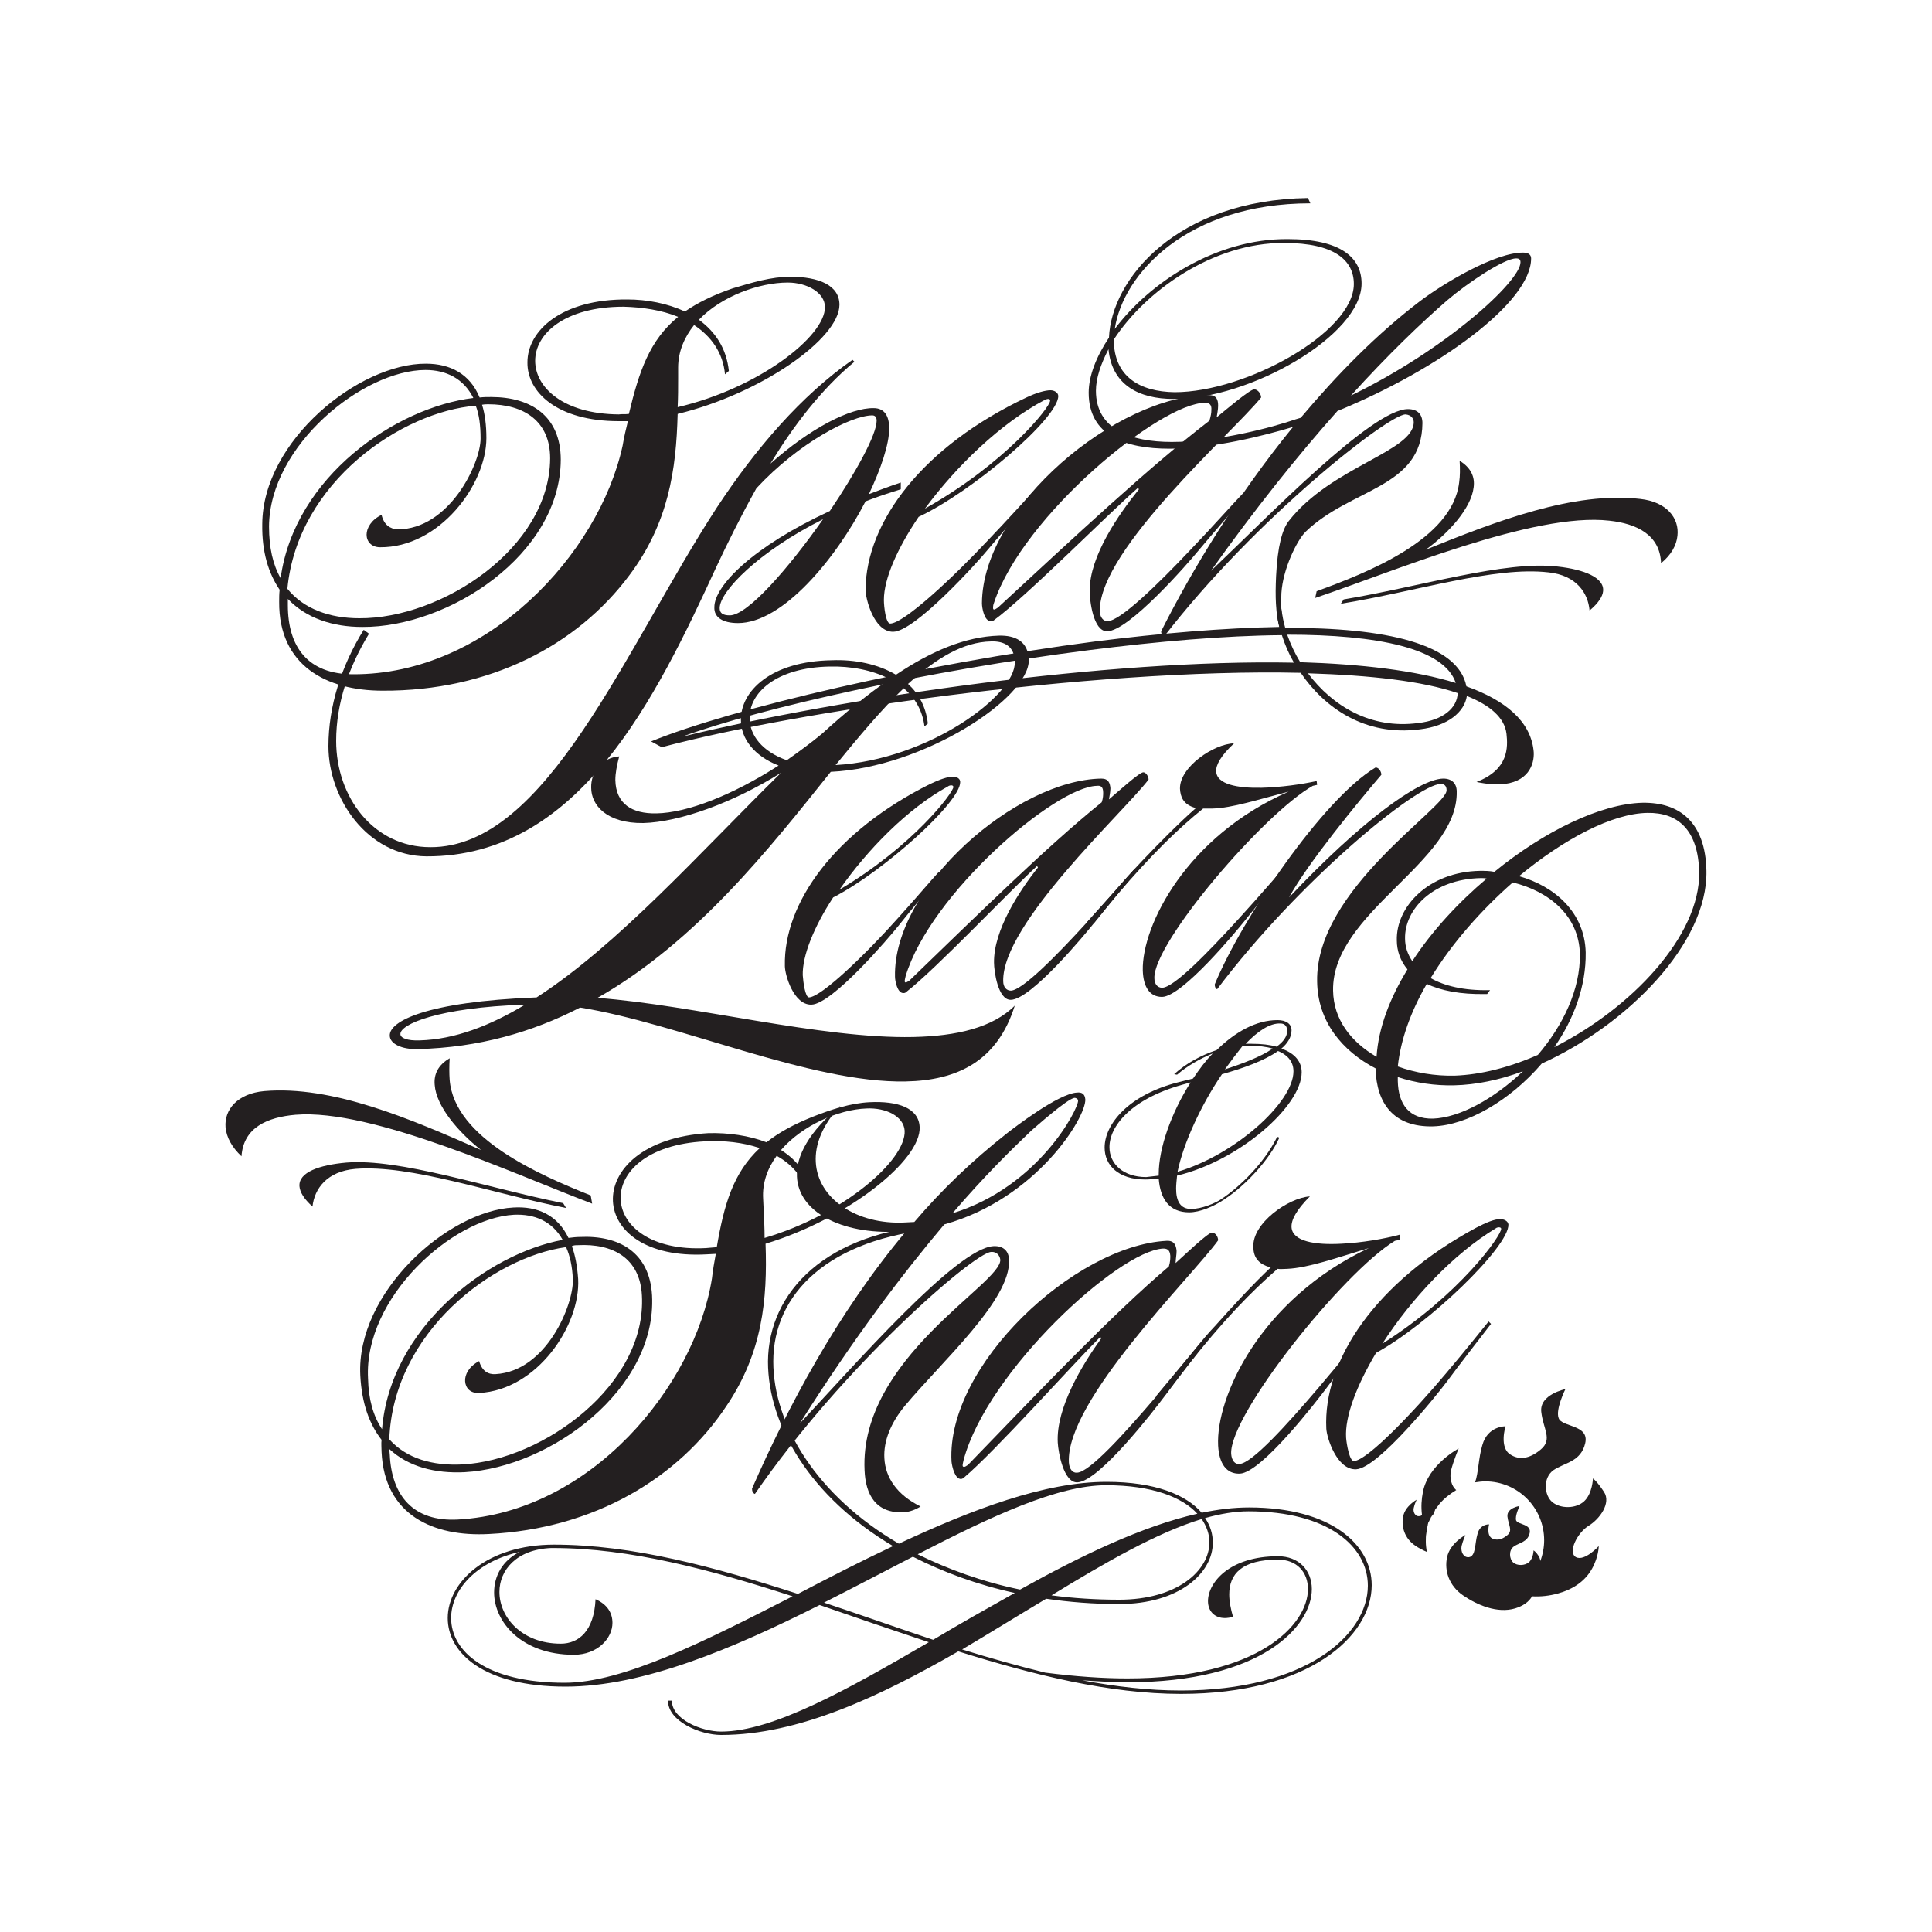 <?xml version="1.0" encoding="utf-8"?>
<!-- Generator: Adobe Illustrator 19.1.0, SVG Export Plug-In . SVG Version: 6.00 Build 0)  -->
<svg version="1.1" id="Layer_1" xmlns="http://www.w3.org/2000/svg" xmlns:xlink="http://www.w3.org/1999/xlink" x="0px" y="0px"
	 viewBox="0 0 400 400" enable-background="new 0 0 400 400" xml:space="preserve">
<g>
	<g>
		<path fill="#231F20" d="M167.5,206.5c2.6-0.1,11.9-9.1,18.4-16.4c3.8-4.2,7-8,8.4-9.5l0.5,0.4c0,0-7.1,8.5-8.8,10.7
			c-2,2.5-13.7,16.2-18,16.3c-3.7,0.1-5.5-6.2-5.5-8c-0.3-13.1,10.4-27.9,30.1-37.7c1.9-0.9,3.6-1.5,4.7-1.5c0.8,0,1.5,0.4,1.5,1.1
			c0.1,4.2-16.1,18.7-26.3,23.9c-4,6.1-6.4,12.1-6.3,16.1C166.3,203.3,166.7,206.5,167.5,206.5 M196.9,162.6c-0.2,0-0.5,0.1-0.6,0.2
			c-8.4,4.6-16.7,13.1-22.5,21.4c15.2-9,23.6-20.1,23.6-21.3C197.3,162.6,197.1,162.6,196.9,162.6"/>
		<path fill="#231F20" d="M237.8,161.4c-5.3,6.9-30.3,29.8-30.1,41.7c0,1.3,0.7,2,1.6,2c2.4-0.1,9.5-7.3,15.7-14.1
			c4.4-4.8,8.3-9.4,9.9-11.1l0.5,0.4c0,0-7.1,8.5-8.8,10.7c-2,2.5-13.1,15.9-17.3,16c-2.7,0.1-3.5-6-3.5-7.7
			c-0.1-6.7,5.2-14.8,9.1-19.7l-0.2-0.3c-6.1,5.6-20.8,21.2-27.1,26.1c-0.2,0.2-0.4,0.2-0.6,0.2c-1.2,0-1.7-2.5-1.7-3.4
			c-0.4-18.6,25.1-40.7,42.7-41c1.5,0,1.8,0.9,1.9,2c0,0.8-0.2,1.6-0.3,2.3c2-1.7,6.3-5.6,7.1-5.6
			C237.3,159.9,237.8,160.8,237.8,161.4 M227.1,162.7c-8.7,0.2-34.5,22.4-39.6,39.4c-0.1,0.5-0.2,0.8-0.2,1c0,0.2,0.1,0.3,0.2,0.3
			c0.2,0,0.5-0.2,0.8-0.4c14.3-13.8,28.5-27.8,39.8-36.9c0.3-0.9,0.3-1.5,0.3-2C228.4,162.9,227.9,162.6,227.1,162.7"/>
		<path fill="#231F20" d="M272.7,162.5l-0.9,0.2c-10.1,5.7-33,32.4-32.8,39.8c0,1.3,0.7,2,1.6,2c2.4,0,9.5-7.3,15.7-14.1
			c4.4-4.8,8.3-9.4,9.9-11.1l0.5,0.4c0,0-7.1,8.5-8.8,10.7c-2,2.5-13.1,15.9-17.3,16c-2.6,0-3.9-2.1-4-5.5
			c-0.2-9.3,9.1-27.8,30.2-37c-6.2,1.6-11.7,3.4-15.8,3.5c-0.7,0-1.3,0-1.9,0c-5.1,4.1-10.7,9.5-18.2,18.3c-1.8,2.2-3.6,4.4-4.4,5.4
			l-1.6,0l5.2-5.8c2.2-2.5,4.3-4.9,6.4-7.1c4-4.2,7.8-8,11.1-10.9c-2.7-0.7-3.2-2.4-3.3-4c-0.1-4.5,7-9.3,11.2-9.4
			c-2.7,2.5-3.8,4.5-3.7,5.8c0.1,2.7,4.4,3.5,9.4,3.4c3.9-0.1,8.3-0.7,11.4-1.4L272.7,162.5z"/>
		<path fill="#231F20" d="M306.4,180.3c1,0,2,0,3,0.2c10.3-8.4,22-14.1,30.7-14.3c7.6-0.1,13,4,13.2,14.1
			c0.3,15-16.4,31.9-34.1,39.9c-6.6,7.7-15.5,12.8-22.5,13c-8.2,0.2-11.7-4.8-11.9-11.9l0-0.1c-6.9-3.6-12-9.7-12.1-18
			c-0.4-19.1,26.9-36,26.8-39.6c0-1-0.6-1.3-1.2-1.3c-5,0.1-29.4,20.1-46.3,42.5c0,0-0.5-0.1-0.5-1c5.6-13.6,22.4-38.4,33.3-44.9
			c0.7,0,1.2,0.9,1.2,1.5c-4.7,5.5-15.4,18.5-19.1,25.4c14.6-15.5,26.8-24.5,31.9-24.6c1.8,0,2.8,1,2.8,2.7
			c0.3,14.6-25.9,25-25.6,41.2c0.1,6,3.7,10.6,9,13.7c0.4-6.1,2.8-12.2,6.4-18.1c-1.5-1.8-2.2-3.9-2.2-6
			C289,187.8,295.7,180.5,306.4,180.3 M315.3,221.8c-4.9,1.8-9.7,2.8-14.2,2.9c-4,0.1-8-0.5-11.7-1.7l0,0.8c0.1,4.8,2.3,7.9,7.3,7.8
			C302.2,231.4,309.3,227.5,315.3,221.8 M318.4,218.4c5.2-6.1,8.8-13.5,8.7-20.9c-0.2-8-6.5-13-13.9-14.8
			c-6.5,5.7-12.6,12.6-17,19.8c2.8,1.6,6.8,2.6,12.1,2.5l0.2,0l-0.6,0.8l-0.4,0c-5.1,0.1-9.2-0.7-12.1-2.1c-3.3,5.7-5.4,11.5-6,17.1
			c3.6,1.3,7.7,2,11.8,1.9C306.6,222.5,312.5,221,318.4,218.4 M290.9,194.3c0,1.7,0.5,3.2,1.5,4.7c4.1-6.3,9.5-12.1,15.4-17.1
			c-0.4-0.1-0.8-0.1-1.2-0.1C296.6,182,290.8,188.3,290.9,194.3 M341.1,168.3c-7.3,0.1-17.3,5.4-26.6,13.1
			c7.4,2.1,13.6,7.5,13.8,15.8c0.1,7-2.5,13.9-6.5,19.6c15.9-8,30.2-23,30-36.2C351.6,171.7,347.3,168.2,341.1,168.3"/>
		<path fill="#231F20" d="M176.5,74.5l0.4,0.4c-6.9,5.7-12.7,13.4-17.4,21.1c8.3-7.4,16.6-11.6,21.4-11.5c2.2,0,3.2,1.6,3.2,4.2
			c0,3.3-1.7,8.3-4.2,13.6c2.1-0.8,4.2-1.6,6.6-2.4l0,1.4c-2.6,0.8-5,1.6-7.3,2.5c-6.2,12-17.2,25.2-26.4,25.2c-3.2,0-5-1.2-4.9-3.3
			c0-4.4,7.9-12.5,23.9-19.9c5.4-8,9.7-15.8,9.7-18.7c0-0.7-0.3-1.1-0.9-1.1c-4.3,0-15.2,5.6-24,15.1c-3.4,6.1-6.2,11.8-8.3,16.3
			c-12.5,27.1-28.4,60-60,59.9C76,177.2,68,165.3,68,154.5c0-8.3,2.7-16.7,7.3-24.1l1.1,0.8c-4.2,6.9-6.8,14.4-6.8,22.2
			c0,11.6,7.7,22,19.5,22c24.1,0.1,40.3-41.1,59.3-70.3C156.5,92.8,165.9,81.9,176.5,74.5 M151.1,127.4c3.7,0,12.2-9.8,19.3-19.9
			c-13.4,6.7-21.4,15-21.4,18.4C149,126.9,149.6,127.4,151.1,127.4"/>
		<path fill="#231F20" d="M184.3,129.1c2.8,0,13-9.5,20.2-17.2c4.2-4.4,7.8-8.4,9.3-10l0.5,0.5c0,0-7.8,9-9.7,11.3
			c-2.2,2.7-15.2,17.1-19.7,17.1c-4,0-5.7-6.9-5.7-8.7c0.1-14.1,11.9-29.7,33.3-39.8c2.1-1,3.9-1.5,5-1.5c0.8,0,1.6,0.5,1.6,1.2
			c0,4.6-17.8,19.8-28.9,25c-4.4,6.5-7.2,12.8-7.2,17.2C183,125.6,183.4,129.1,184.3,129.1 M217,82.6c-0.2,0-0.5,0.1-0.7,0.2
			c-9.1,4.8-18.3,13.7-24.8,22.5c16.6-9.3,25.9-21,25.9-22.3C217.5,82.7,217.2,82.6,217,82.6"/>
		<path fill="#231F20" d="M261.1,82.3c-5.9,7.3-33.4,31.3-33.4,44.1c0,1.4,0.7,2.2,1.6,2.2c2.6,0,10.4-7.6,17.2-14.8
			c4.8-5,9.1-9.9,10.9-11.7l0.5,0.5c0,0-7.8,9-9.7,11.3c-2.2,2.7-14.5,16.8-19,16.8c-2.9,0-3.6-6.5-3.6-8.4c0-7.2,6-15.8,10.2-21
			l-0.2-0.3c-6.7,5.9-22.9,22.3-29.8,27.4c-0.2,0.2-0.5,0.2-0.7,0.2c-1.3,0-1.8-2.7-1.8-3.7c0.1-20,28-43.1,47-43.1
			c1.6,0,1.9,1,1.9,2.2c0,0.8-0.2,1.7-0.3,2.4c2.2-1.8,6.9-5.8,7.8-5.8C260.6,80.7,261.1,81.7,261.1,82.3 M249.5,83.4
			c-9.3,0-37.7,23.3-43.7,41.4c-0.2,0.5-0.2,0.8-0.2,1.1c0,0.2,0.1,0.3,0.2,0.3c0.2,0,0.5-0.2,0.8-0.4
			c15.7-14.5,31.4-29.2,43.8-38.7c0.3-1,0.4-1.6,0.4-2.2C250.9,83.7,250.3,83.4,249.5,83.4"/>
		<path fill="#231F20" d="M264.9,130c-0.8-3.3-0.9-6.4-0.7-10.7c0.3-6.3,1.3-9.7,2.6-11.4c8.8-11.3,25.9-14.4,25.9-20.5
			c0-0.7-0.5-1.5-1.7-1.6c-3.5,0-31,21.4-50,46c0,0-0.6-0.2-0.6-1.1c6.4-12.7,15.7-28.1,27.3-42.3c-6,1.8-16.6,4.5-25.6,4.5
			c-9.1,0-16.7-2.7-16.7-11.6c0-3.5,1.6-7.5,4.2-11.4c0.5-12.1,14-28.5,41.2-28.9l0.5,1.1c-25.5,0-38.8,14.6-40.5,26
			c7.3-9.7,21-18.7,35.8-18.6c11.1,0,15.3,3.9,15.3,9.2c0,10.8-23.3,24-38.9,23.9c-7.2,0-12.8-2.9-13.5-10.3c-1.6,3.1-2.6,6-2.6,8.6
			c0,8,7.2,10.6,15.7,10.6c9.5,0,20.8-3,25.7-4.7l1-0.3c7.4-8.8,15.6-17.2,24.5-24c5.1-3.9,15.9-10.3,21.6-10.2
			c1.1,0,1.6,0.5,1.6,1.2c0,9.1-19.1,23-40.1,31.6c-8.2,9.2-17.1,20.3-26.2,33.1c11.5-10.9,33.3-33.5,40.8-33.5c2,0,3,1.1,3,2.9
			c-0.1,13.5-14.8,13.4-24.2,22.5c-1.8,1.8-4.7,7.7-5,12.7c-0.1,2.5-0.1,4.2,0.6,7.2 M280.3,58.8c0-4.9-4-8.5-14.4-8.5
			c-14.8-0.1-28.8,10-35.3,20c0,7.7,5.4,10.8,12.6,10.9C258,81.2,280.3,68.8,280.3,58.8 M279.7,81.9c19.8-9.6,35.1-23.7,35.1-27.6
			c0-0.6-0.3-0.8-0.9-0.8c-2.5,0-10.1,5.1-14.3,8.7C294.3,66.8,287.4,73.4,279.7,81.9"/>
		<path fill="#231F20" d="M141.8,64.5c2.6-1.8,5.8-3.4,9.9-4.8c4-1.2,8-2.4,11.9-2.4c6,0,10.2,1.8,10.2,5.8c0,7-16.2,18.4-33.5,22.6
			c-0.3,11.6-1.9,22.6-10,33.4c-10.8,14.5-28.9,24-51.1,23.9c-11.6,0-21.5-5.2-21.4-18.4c0-0.8,0-1.7,0.1-2.5
			c-2.3-3.4-3.7-7.8-3.6-13.6c0.1-17.3,20.1-33.3,33.9-33.2c5,0,9.1,2.1,11.1,7c0.8-0.1,1.6-0.1,2.4-0.1c8.3,0,14.4,4,14.4,13
			c-0.1,19.6-23.2,34.7-41.1,34.6c-6.1,0-11.6-1.8-15.4-5.8l0,1.3c0,8.6,4.1,14.3,13.5,14.3c27.8,0.1,50.9-24.9,55.8-47.3
			c0.3-1.8,0.7-3.5,1.1-5.1l-1.9,0c-12.7,0-19-6-18.9-12.2c0-6.5,7-13.1,20.7-13C133.9,62,138.2,62.8,141.8,64.5 M58.1,119.7
			c2.9-21.1,24-35.4,39.9-37.3c-2-4-5.6-5.8-9.9-5.8c-12.9,0-32.3,15.6-32.4,32.4C55.7,113.4,56.5,116.9,58.1,119.7 M59.5,121.9
			c3.4,4.2,8.8,6.1,14.9,6.1c17,0.1,39.4-14.5,39.5-33.1c0-7.7-5.4-11.2-12.8-11.2c-0.4,0-0.8,0-1.3,0.1c0.6,1.9,0.9,4.2,0.9,6.9
			c0,9.7-9.8,22.7-22,22.6c-1.8,0-2.8-1.2-2.8-2.6c0-1.4,1-3.1,3.1-4.1c0.5,2.1,1.8,2.9,3.3,3c10.7,0,17.2-13.6,17.2-18.8
			c0-2.7-0.3-5-1-6.8C83.3,85.2,61.6,99.7,59.5,121.9 M130.2,85.7c2.1-8.8,4.3-15.3,10.2-20.1c-3.4-1.4-7.4-2-11.3-2.1
			c-12.2,0-18.3,5.6-18.3,11.2c0,5.5,5.8,11,17.3,11.1C128.7,85.7,129.4,85.8,130.2,85.7 M144.7,66.2c3.4,2.5,5.7,5.9,6.2,10.6
			l-0.8,0.7c-0.4-4.5-2.9-7.9-6.4-10.2c-2,2.5-3.3,5.5-3.3,8.8l0,2.1c0,2.1,0,4-0.1,6.1c16.7-3.9,30.5-14.6,30.5-20.7
			c0-3-3.7-5.1-7.7-5.1C157.2,58.5,149.4,61.3,144.7,66.2"/>
		<path fill="#231F20" d="M185.5,139.7c7.3-4.9,14.4-7.9,21.3-8.1c3.4-0.1,6.1,1.2,6.2,5c0.2,7.9-21.8,22.3-41,23.2
			c-12.8,16-27.9,35.2-48.3,46.8c20.1,1.5,46.2,8.5,65.4,8.1c8.9-0.2,16.4-1.9,21-6.5c-3.6,11.5-11.9,15.5-22.6,15.7
			c-19.6,0.4-47.2-12.1-67.4-15.3c-9.9,5.1-21,8.3-33.6,8.6c-3.3,0.1-5.8-1.1-5.8-2.8c-0.1-2.9,7.3-7,30.4-7.9
			c16.9-10.9,34-30.2,50.6-46.5c-9.9,6.2-21,10.2-28.5,10.4c-7.6,0.1-10.8-3.7-10.8-7.3c-0.1-3.2,2.1-6.2,5.8-6.5
			c-0.5,1.9-0.8,3.5-0.8,4.9c0.1,4.9,3.4,7,8.5,6.9c6.4-0.1,15.8-3.8,25.3-9.9c-5.1-2-7.8-5.6-7.8-9.4c-0.1-6,6.2-12.2,18.8-12.4
			C177,136.5,181.8,137.5,185.5,139.7 M108.7,208c-18.1,0.6-25.9,4.1-25.8,6.1c0,0.8,1.4,1.4,4,1.3
			C94.1,215.2,101.4,212.4,108.7,208 M162.9,157.4c2.4-1.7,4.9-3.5,7.3-5.5c4.7-4.3,9.4-8.1,14-11.3c-3.6-1.9-8.1-2.7-12.4-2.6
			c-11.2,0.2-16.7,5.5-16.6,10.7C155.2,152.2,157.8,155.6,162.9,157.4 M205.2,132.8c-5.8,0.1-11.4,3.5-17.2,8.8
			c2.2,2,3.7,4.7,4.1,8.2l-0.7,0.6c-0.4-3.3-2-6-4.3-7.9c-4.5,4.3-9.2,9.9-14.1,15.9c19.3-1.1,37.3-14.5,37.1-21.3
			C210.1,133.8,207.9,132.7,205.2,132.8"/>
		<path fill="#231F20" d="M252.2,256.8c-5.5,7.6-31.6,33.2-30.9,46c0.1,1.4,0.8,2.2,1.7,2.1c2.6-0.1,9.9-8.2,16.4-15.8
			c4.5-5.3,8.6-10.4,10.3-12.4l0.5,0.5c0,0-7.3,9.4-9.1,11.9c-2.1,2.8-13.5,17.6-18,17.8c-2.9,0.2-4-6.3-4.1-8.2
			c-0.4-7.2,5.1-16.2,9-21.6l-0.2-0.3c-6.3,6.3-21.6,23.5-28.2,29.1c-0.2,0.2-0.5,0.3-0.6,0.3c-1.3,0.1-1.9-2.6-2-3.6
			c-1.1-20,25.6-44.7,44.5-45.7c1.6-0.1,2,0.9,2.1,2.1c0,0.8-0.2,1.7-0.2,2.5c2.1-1.9,6.6-6.2,7.5-6.3
			C251.7,255.2,252.2,256.1,252.2,256.8 M240.8,258.5c-9.3,0.5-36.4,25.4-41.3,43.8c-0.1,0.5-0.2,0.8-0.2,1.1c0,0.2,0.1,0.3,0.3,0.3
			c0.2,0,0.5-0.2,0.8-0.4c14.9-15.4,29.7-31,41.6-41.1c0.3-1,0.3-1.6,0.3-2.2C242.2,258.7,241.6,258.5,240.8,258.5"/>
		<path fill="#231F20" d="M289.8,256.7l-1,0.2c-10.7,6.5-34.3,36-33.9,44.1c0.1,1.4,0.8,2.2,1.7,2.1c2.6-0.1,9.9-8.2,16.4-15.8
			c4.5-5.3,8.6-10.4,10.3-12.4l0.5,0.5c0,0-7.3,9.4-9.1,11.9c-2.1,2.8-13.5,17.6-18,17.8c-2.8,0.1-4.3-2.1-4.5-5.8
			c-0.5-10,8.7-30.3,31.2-40.9c-6.6,2-12.5,4.1-16.9,4.3c-0.7,0-1.4,0.1-2,0c-5.3,4.6-11.2,10.6-18.9,20.4c-1.8,2.4-3.7,4.8-4.5,5.9
			l-1.7,0l5.4-6.5c2.3-2.7,4.4-5.5,6.7-7.9c4.2-4.7,8.1-8.9,11.6-12.2c-2.9-0.7-3.6-2.5-3.6-4.2c-0.3-4.9,7.2-10.2,11.7-10.5
			c-2.8,2.8-3.9,4.9-3.8,6.4c0.2,2.9,4.8,3.7,10.3,3.4c4.2-0.2,8.9-1,12.2-1.9L289.8,256.7z"/>
		<path fill="#231F20" d="M280.3,302.5c2.8-0.1,12.5-10.3,19.2-18.3c3.9-4.6,7.3-8.9,8.7-10.6l0.5,0.5c0,0-7.3,9.4-9.1,11.9
			c-2.1,2.8-14.2,17.9-18.8,18.2c-4,0.2-6.1-6.5-6.2-8.4c-0.7-14.1,10.2-30.4,31-41.6c2.1-1.1,3.8-1.8,5-1.8c0.8,0,1.6,0.4,1.7,1.1
			c0.2,4.6-16.7,20.8-27.4,26.6c-4,6.7-6.5,13.2-6.2,17.6C278.8,299,279.4,302.5,280.3,302.5 M310.3,254.1c-0.2,0-0.5,0.1-0.6,0.2
			c-8.8,5.3-17.6,14.7-23.5,23.9c16.1-10.2,24.7-22.5,24.6-23.8C310.8,254.2,310.6,254.1,310.3,254.1"/>
		<path fill="#231F20" d="M205.2,259.2c-3.6,0.2-30.7,23.7-48.9,50.1c0,0-0.6-0.1-0.6-1.1c7.3-16.7,17.7-36.4,31.9-53.3l-1.6,0.1
			c-12,0.6-20.7-4.2-21-11.4c-0.2-4.3,2.5-9.3,9-14.7c-3.8,4.1-5.3,8.1-5.1,11.7c0.4,7.6,8.5,13,18.4,12.5l2-0.1
			c5.7-6.7,12.1-12.8,19.1-18.3c1.4-1.1,10.7-8.3,14.6-8.5c1-0.1,1.6,0.3,1.7,1.4c0.2,3.7-10.1,20.6-29.2,25.9
			c-8.6,10.2-18.8,23.6-29.9,41.2c11.2-11.9,32.4-36.3,40.1-36.7c2-0.1,3.2,1,3.2,2.9c0.4,8.2-13.9,21-21.5,30.1
			c-3,3.6-4.5,7.4-4.3,10.9c0.2,4,2.6,7.6,7.5,10c-1.1,0.7-2.3,1.1-3.4,1.2c-5.9,0.3-8-3.7-8.2-8.7c-1.1-23.2,28.4-38.6,28.1-43.6
			C207,260,206.4,259.1,205.2,259.2 M222.5,227.3c-1.5,0.1-8.5,6.4-9,6.8c-4.2,4-9.8,9.5-16.3,17.1c17.9-5.5,26.1-21.7,26-23.3
			C223.2,227.4,222.6,227.3,222.5,227.3"/>
		<path fill="#231F20" d="M158.7,236.5c2.5-2,5.6-3.7,9.6-5.3c3.8-1.5,7.8-2.8,11.7-3c5.9-0.3,10.2,1.2,10.4,5.1
			c0.4,6.9-15,19.1-31.9,24.2c0.4,11.5-0.6,22.5-8.1,33.6c-9.9,14.9-27.3,25.4-49.2,26.5c-11.5,0.6-21.6-3.9-22.2-17
			c0-0.8-0.1-1.7,0-2.5c-2.5-3.2-4.1-7.5-4.4-13.3c-0.9-17.1,18-34.1,31.7-34.8c4.9-0.3,9.1,1.5,11.4,6.3c0.8-0.1,1.6-0.2,2.3-0.2
			c8.2-0.4,14.5,3.2,15,12.1c1,19.4-21,35.6-38.8,36.6c-6.1,0.3-11.6-1.1-15.6-4.8l0.1,1.2c0.4,8.5,4.9,13.9,14.1,13.4
			c27.5-1.5,49-27.5,52.6-49.9c0.2-1.8,0.5-3.5,0.8-5.1l-1.9,0.1c-12.6,0.7-19.1-4.9-19.4-11c-0.3-6.4,6.2-13.3,19.8-14.1
			C150.8,234.5,155.1,235.1,158.7,236.5 M79.1,295.9c1.7-21,21.8-36.3,37.4-39.2c-2.2-3.9-5.9-5.4-10.1-5.2
			c-12.8,0.7-31.1,17.2-30.2,33.9C76.3,289.8,77.3,293.2,79.1,295.9 M80.6,298c3.6,4,9,5.5,15.1,5.2c16.8-0.9,38.2-16.5,37.2-35
			c-0.4-7.7-6-10.8-13.3-10.4c-0.4,0-0.8,0-1.2,0.2c0.7,1.9,1.1,4.1,1.3,6.8c0.5,9.6-8.5,23-20.5,23.6c-1.8,0.1-2.8-1-2.9-2.4
			c-0.1-1.4,0.8-3.1,2.9-4.2c0.6,2.1,1.9,2.8,3.4,2.7c10.6-0.6,16.2-14.5,16-19.6c-0.1-2.7-0.6-4.9-1.4-6.7
			C102,260.3,81.4,275.9,80.6,298 M148.4,258.2c1.5-8.8,3.4-15.4,8.9-20.5c-3.5-1.2-7.4-1.6-11.3-1.4c-12.1,0.6-17.8,6.5-17.5,12.1
			c0.3,5.5,6.4,10.6,17.7,10C147,258.3,147.7,258.3,148.4,258.2 M161.7,238.1c3.5,2.2,6,5.5,6.7,10.2l-0.7,0.7
			c-0.7-4.5-3.3-7.7-6.9-9.7c-1.9,2.6-3,5.6-2.8,8.9l0.1,2.1c0.1,2.1,0.2,4,0.2,6c16.3-4.8,29.3-16.1,29-22.2
			c-0.2-3-3.9-4.8-7.9-4.6C173.6,229.7,166.1,233,161.7,238.1"/>
		<path fill="#231F20" d="M265.3,126.1c0.2,1.3,0.4,2.6,0.8,3.9c20.8-0.1,35.8,3.3,37.5,12.1c8.1,2.9,13.2,7.2,13.9,13.2
			c0.3,2.3-0.6,6.3-5.9,7c-1.6,0.2-3.5,0.1-5.9-0.4c6.7-2.6,6.5-7.2,6.2-10c-0.4-3.3-3.4-5.9-8.2-7.8c-0.5,3.3-3.9,6.2-9.7,6.9
			c-11.4,1.5-19.8-4.5-24.7-11.7c-21.6-0.5-48.7,1.6-74,4.8c-22.5,2.9-43.6,6.7-58.3,10.6l-2.2-1.2c16.7-6.8,55.7-16,92-20.7
			c13.5-1.7,26.7-2.8,38.1-3c-0.3-1.1-0.5-2.2-0.6-3.2 M301.8,143.5c-7.3-2.5-18.1-3.7-31-4.1c5.1,6.8,13,11.6,22.8,10.3
			C298.9,149.1,301.7,146.5,301.8,143.5 M301.4,141.4c-2.4-7.2-16.2-10-34.9-10c0.7,2,1.6,3.9,2.7,5.7
			C281.9,137.5,293,138.8,301.4,141.4 M141.3,152.5c16.1-3.9,38.7-8.1,62.2-11.1c22.1-2.8,45-4.6,64.4-4.2c-1.1-1.9-1.9-3.8-2.5-5.7
			c-11.9,0.1-25.7,1.3-39.9,3.1C192.3,138.8,157.4,146.6,141.3,152.5"/>
		<path fill="#231F20" d="M272.6,122.4c10.4-3.8,28.1-10.7,29.5-22.5c0.2-1.4,0.2-2.8,0.1-4.5c2.3,1.4,3.2,3.3,2.9,5.5
			c-0.5,4.3-5.1,9.4-9.9,12.9c14.6-5.9,30.6-12.1,44.4-10.5c5.5,0.6,8.1,4,7.7,7.6c-0.2,2-1.3,4-3.4,5.7c-0.2-5.9-5.1-8.2-10.7-8.8
			c-15.6-1.8-44.9,10.6-60.9,16 M278.2,124.1c15.7-2.6,33.4-8.1,44.3-6.8c5.5,0.6,9.7,2.3,9.4,5.1c-0.1,1.1-1,2.5-2.8,4
			c-0.3-3.6-2.7-7.3-8.5-7.9c-11.2-1.3-27.5,4-43,6.5"/>
		<path fill="#231F20" d="M294.6,308.9c-0.3,1.5-0.4,3.1-0.2,4.7c-0.1,0.2-0.3,0.3-0.6,0.3c-0.8,0.1-1.3-0.9-1.1-1.7
			c0.2-0.9,0.6-1.7,0.6-1.7s-2.4,1.3-2.8,3.5c-0.4,2.1,0.3,4.5,2.5,6c0.7,0.5,1.5,0.9,2.4,1.3c-0.1-0.7-0.2-1.4-0.2-2.1
			c0-0.6,0-1.2,0.1-1.7c0,0,0,0,0,0c0-0.2,0.1-0.5,0.1-0.7c0,0,0-0.1,0-0.1c0.1-0.3,0.1-0.6,0.2-0.9c0,0,0-0.1,0-0.1
			c0-0.1,0.1-0.3,0.1-0.4c0-0.1,0.1-0.2,0.1-0.2c0-0.1,0.1-0.1,0.1-0.2c0-0.1,0.1-0.1,0.1-0.2c0-0.1,0.1-0.1,0.1-0.2
			c0.1-0.1,0.1-0.3,0.2-0.4c0,0,0-0.1,0.1-0.1c0-0.1,0.1-0.2,0.2-0.3c0,0,0-0.1,0.1-0.1c0.1-0.1,0.1-0.3,0.2-0.4c0,0,0,0,0-0.1
			c0.1-0.1,0.1-0.2,0.2-0.4c0,0,0,0,0-0.1c0.1-0.1,0.2-0.3,0.3-0.4c0,0,0,0,0,0c0.1-0.1,0.2-0.3,0.3-0.4c0,0,0,0,0,0
			c0.1-0.1,0.2-0.3,0.3-0.4c1-1.2,2.2-2.1,3.5-2.9c-1-0.8-1.4-2.5-1.1-4c0.6-2.3,1.6-4.6,1.6-4.6S295.7,303.2,294.6,308.9"/>
	</g>
	<g>
		<path fill="#231F20" d="M319.1,292.3c0.4,3.6,2.4,5.7-0.1,7.8c-2.5,2.1-4.6,2.1-6.2,1.1c-2.5-1.4-1.1-5.9-1.1-5.9
			s-3.7-0.1-4.8,3.9c-0.8,2.6-0.8,5.8-1.5,7.7c0.7-0.1,1.4-0.2,2.1-0.2c6.8,0,12.2,5.5,12.2,12.2c0,1.5-0.3,3-0.8,4.3
			c0-0.3-0.1-0.5-0.2-0.8c-0.7-1.2-1.2-1.4-1.2-1.4s0,1.5-0.9,2.4c-0.9,0.8-2.5,0.8-3.3,0.1c-0.8-0.7-1-2.5,0.1-3.3
			c1.1-0.8,2.9-0.9,3.3-2.8c0.4-1.9-2.4-1.7-2.8-2.6c-0.3-0.9,0.7-3,0.7-3s-2.7,0.4-2.5,2.2c0.2,1.8,1.2,2.9-0.1,3.9
			c-1.2,1-2.3,1-3.1,0.6c-1.2-0.7-0.6-2.9-0.6-2.9s-1.9-0.1-2.4,2c-0.6,2-0.3,4.6-1.8,4.8c-1.1,0.1-1.7-1.1-1.5-2.3
			c0.3-1.2,0.8-2.3,0.8-2.3s-3.2,1.7-3.8,4.6c-0.6,2.8,0.4,5.9,3.3,7.9c2.9,2,7.1,3.8,10.8,2.7c1.6-0.5,2.8-1.3,3.5-2.5
			c1.8,0.1,3.6-0.1,5.4-0.6c3.2-0.9,5.6-2.6,7-5.1c1.4-2.5,1.4-4.7,1.4-4.7s-2.9,3.2-4.7,2.3c-1.8-1,0.3-5.1,2.6-6.5
			c2.3-1.4,4.7-4.7,3.2-7c-1.5-2.3-2.3-2.8-2.3-2.8s-0.1,3.1-1.8,4.7c-1.7,1.6-4.9,1.6-6.6,0.2c-1.7-1.4-2-5,0.2-6.6
			c2.3-1.6,5.7-1.7,6.6-5.6c0.9-3.9-4.9-3.3-5.5-5.2c-0.7-1.8,1.4-6,1.4-6S318.7,288.7,319.1,292.3"/>
	</g>
	<g>
		<path fill="#231F20" d="M239.9,244c-1,0.1-1.9,0.2-2.8,0.2c-5.5,0-8.4-2.9-8.4-6.6c0-4.9,5-11,15.5-13.6l2.8-0.7
			c1.3-1.9,2.6-3.7,4.1-5.2c-2.7,1.1-5.3,2.6-7.4,4.4l-0.6-0.1c2.4-2.2,5.5-3.9,8.8-5c3.8-3.7,8.1-6.2,12.6-6.2
			c1.8,0,2.9,0.8,2.9,2.1c0,1.4-0.8,2.7-2.1,3.8c2.9,1,4.2,2.8,4.2,4.9c0,7-12.9,18.3-25.8,21.4c-0.1,1-0.2,1.9-0.2,2.7
			c0,2.6,0.9,4.2,3.1,4.2c2.2,0,5-1.2,6.2-2c4.1-2.7,8.9-7.6,11.4-12.5c0.1-0.3,0.3-0.4,0.4-0.4c0.1,0,0.2,0.1,0.2,0.3
			c-1.9,4.2-6.7,9.6-11.3,12.6c-2.2,1.5-5.1,2.7-7.3,2.7C242,251,240.2,248.1,239.9,244 M239.9,243.4v-0.3c0-5.4,2.6-12.7,6.6-19
			l-1.8,0.5c-10.6,3-15,8.6-15,12.9c0,3.5,2.9,6.2,7.6,6.2C238.1,243.6,239,243.5,239.9,243.4 M243.8,242.6
			c11.7-3.4,24-14.3,24-20.8c0-1.8-1-3.3-3.2-4.2c-2.8,2-7.3,3.6-11.6,4.8C248.7,228.7,245,236.7,243.8,242.6 M253.6,221.4
			c3.7-1.2,7.4-2.6,9.9-4.3c-1.3-0.4-3-0.6-5-0.6c-0.4,0-0.8,0-1.2,0C256.1,218,254.9,219.6,253.6,221.4 M257.9,216.1
			c0.4,0,0.8,0,1.2,0c2.1,0,3.8,0.2,5.2,0.6c1.4-1,2.2-2.1,2.2-3.3c0-0.8-0.4-1.5-1.4-1.5C262.9,211.8,260.4,213.5,257.9,216.1"/>
		<path fill="#231F20" d="M122.6,249.2c-16.1-6.1-45.5-19.7-61.4-18.4c-5.8,0.5-10.8,2.6-11.2,8.6c-2-1.9-3.1-3.9-3.3-6
			c-0.3-3.7,2.5-7,8-7.5c14.1-1.2,30.2,5.7,44.9,12.2c-4.8-3.8-9.3-9.1-9.6-13.5c-0.2-2.2,0.7-4.1,3.1-5.5c-0.1,1.6-0.1,3.1,0,4.5
			c1,12.1,18.7,19.7,29.2,23.9 M117.2,250.1c-15.7-3.1-32.1-9-43.6-8.1c-5.9,0.5-8.5,4.1-8.9,7.8c-1.8-1.6-2.6-3-2.7-4.2
			c-0.2-2.9,4.1-4.4,9.7-4.9c11.1-0.9,29,5.2,44.9,8.4"/>
		<path fill="#231F20" d="M194.1,253.6l0.1,0.8c-22.6,2-34.1,13.4-34.1,27.5c0,13,9,27.8,26,37.7c15.2-7.1,30.2-12.8,43-12.8
			c10.1,0,16.5,2.7,19.7,6.4c3.4-0.7,6.6-1.1,9.8-1.1c17,0,25.4,7.7,25.4,16.1c0,10.6-13.1,22.5-39.5,22.5
			c-14.8,0-30.4-3.9-46.1-8.8c-16.2,9.3-33,17.3-49.1,17.3c-4.3,0-11-2.8-11-7.1h0.8c0,3.9,6.2,6.4,10.2,6.4
			c10.7,0,26.2-8.7,43-18.5c-7.5-2.5-15.1-5.1-22.6-7.7c-17.9,9-36.5,16.9-52.6,16.9c-17,0-24.4-7-24.4-14.2c0-7.5,8.2-15.2,22-15.2
			c16.2,0,33.2,4.6,50.5,10.2c6.5-3.4,13.1-6.8,19.7-9.9c-17.1-10.1-25.9-25-25.9-38.2C159.1,267.3,171.3,255,194.1,253.6
			 M233.4,347.5c27.2,0,37.4-11.2,37.4-18.5c0-3.5-2.3-6.1-6.2-6.1c-7.5,0-10.1,3-10.1,7.2c0,1.4,0.3,3,0.8,4.7
			c-0.7,0.1-1.2,0.2-1.7,0.2c-2.2,0-3.5-1.5-3.5-3.5c0-3.8,4.4-9.3,14.5-9.3c4.3,0,7,2.9,7,6.8c0,7.7-10.4,19.3-38.2,19.3
			c-3,0-6.1-0.2-9.3-0.4c6.9,1.3,13.7,2.1,20.4,2.1c25.8,0,38.7-11.5,38.7-21.7c0-8.1-8.2-15.4-24.7-15.4c-2.8,0-5.8,0.5-9,1.4
			c1.1,1.6,1.6,3.3,1.6,5.1c0,6.3-7,12.7-19.4,12.7c-5.3,0-10.3-0.4-15.1-1.1c-5.7,3.4-11.5,7-17.4,10.5c5.8,1.8,11.5,3.4,17.2,4.8
			C222.6,347.1,228.3,347.5,233.4,347.5 M231.7,331.2c12,0,18.7-6,18.7-11.9c0-1.7-0.6-3.3-1.6-4.8c-9.2,2.8-19.8,8.9-31.1,15.8
			C222.2,330.9,226.9,331.2,231.7,331.2 M211.2,329.1c12.6-7,25.2-13.1,36.7-15.7c-3.1-3.4-9.3-5.9-18.9-5.9c-10,0-23.7,6.4-39,14.3
			C196.3,324.9,203.4,327.5,211.2,329.1 M170.6,331.8c7.5,2.5,15.1,5.2,22.6,7.7c5.5-3.3,11.2-6.5,16.9-9.7
			c-7.8-1.7-14.8-4.3-21.1-7.5C183,325.4,176.9,328.6,170.6,331.8 M103.4,329.6c0,5.2,4.6,10.7,12.7,10.7c3.7,0,6.9-2.6,7.2-9.2
			c2.5,1.1,3.5,2.9,3.5,4.9c0,3.2-3.1,6.6-8,6.6c-10.8,0-16.5-6.8-16.5-12.9c0-3.4,1.7-6.6,5.3-8.4c-9,2-14.2,7.9-14.2,13.7
			c0,6.8,7.1,13.4,23.5,13.4c12.1,0,29-8.6,47.2-17.9c-16.9-5.5-33.7-10-49.6-10h-0.4C106.9,320.8,103.4,325.1,103.4,329.6"/>
	</g>
</g>
</svg>
